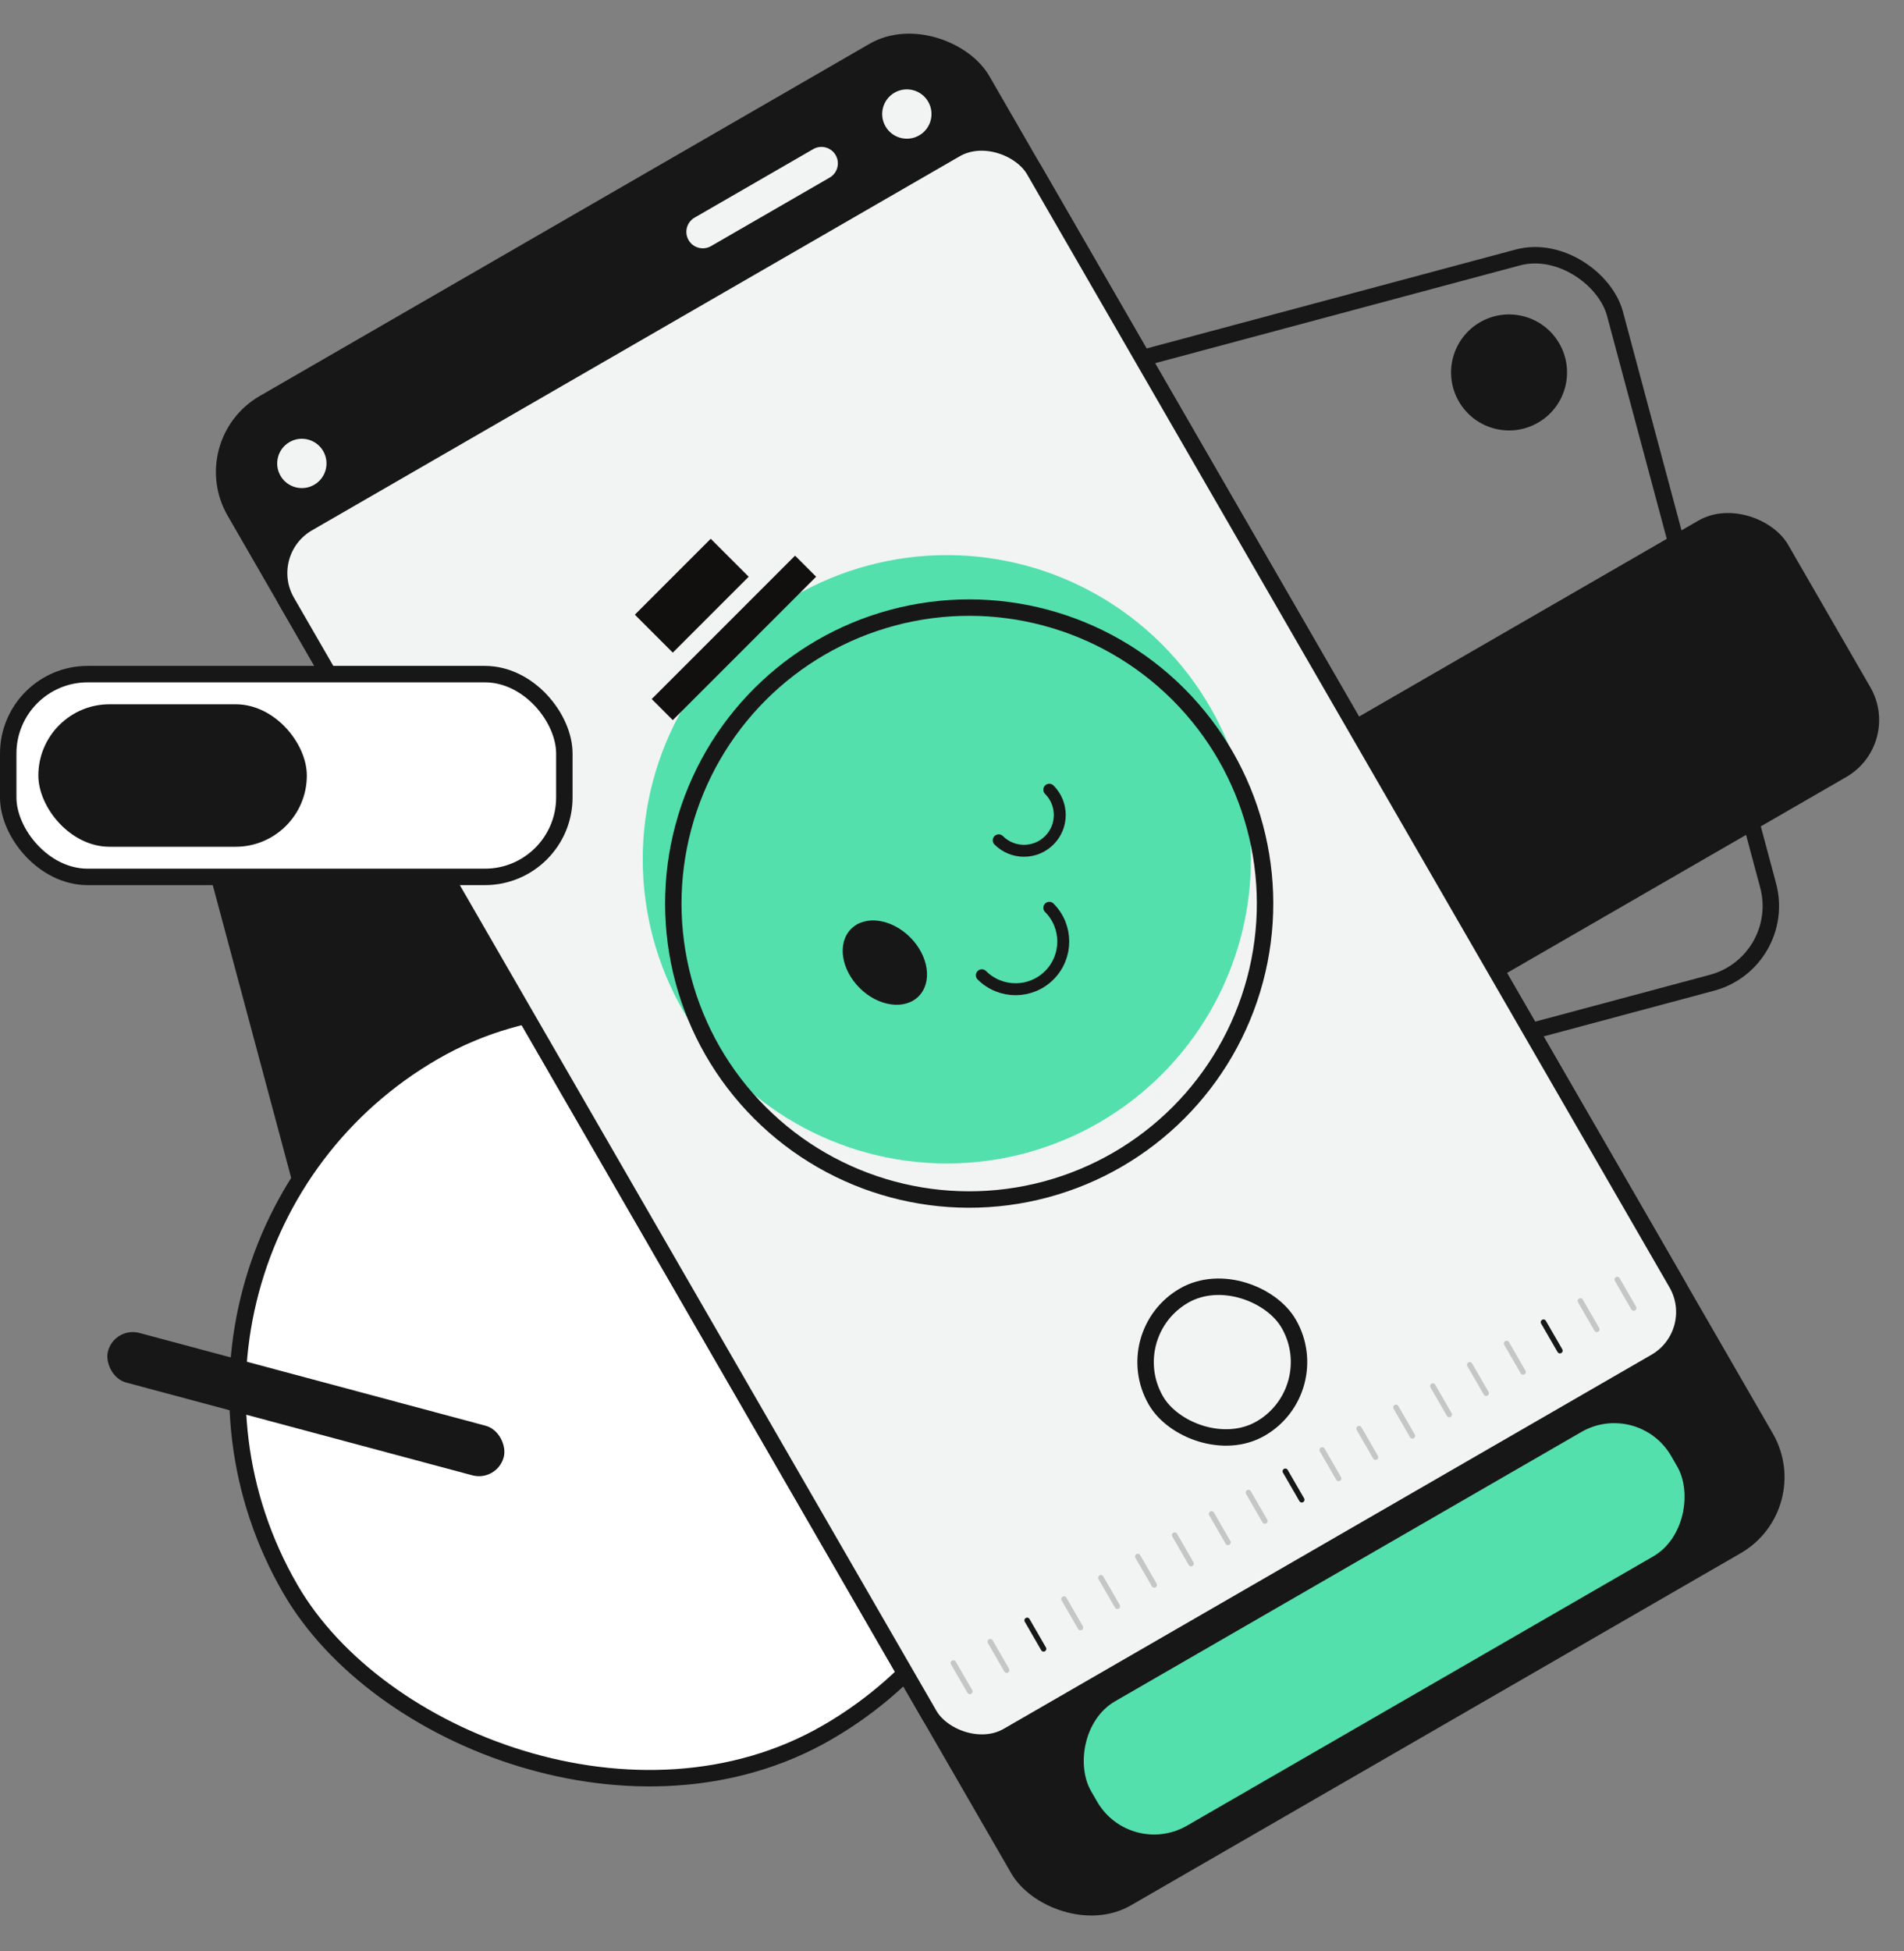 <svg width="695" height="712" viewBox="0 0 695 712" fill="none" xmlns="http://www.w3.org/2000/svg">
  <rect x="0" y="0" width="695" height="712" fill="#808080" stroke="none"/>
  <rect x="317.326" y="157.382" width="274" height="274" rx="29" transform="rotate(-15 317.326 157.382)" stroke="#181717" stroke-width="6"/>
  <rect x="66" y="279.469" width="280" height="280" rx="32" transform="rotate(-15 66 279.469)" fill="#181717"/>
  <rect x="427" y="301.377" width="246.754" height="108.022" rx="24" transform="rotate(-30 427 301.377)" fill="#181717"/>
  <rect x="34.201" y="455.532" width="286.867" height="286.867" rx="143.433" transform="rotate(-30 34.201 455.532)" fill="white"/>
  <rect x="34.201" y="455.532" width="286.867" height="286.867" rx="143.433" transform="rotate(-30 34.201 455.532)" stroke="#181717" stroke-width="6"/>
  <rect x="67.103" y="160.5" width="321" height="636" rx="32" transform="rotate(-30 67.103 160.5)" fill="#181717"/>
  <rect x="94.201" y="201.435" width="315" height="511" rx="21" transform="rotate(-30 94.201 201.435)" fill="#F1F4F3" stroke="#181717" stroke-width="6"/>
  <circle cx="345.616" cy="313.572" r="111" transform="rotate(-45 345.616 313.572)" fill="#53E0AD"/>
  <circle cx="353.772" cy="329.728" r="108" transform="rotate(-45 353.772 329.728)" stroke="#181717" stroke-width="6"/>
  <ellipse cx="322.992" cy="351.274" rx="13.059" ry="17.412" transform="rotate(-45 322.992 351.274)" fill="#181717"/>
  <path d="M383.013 331.267C389.813 338.066 389.813 349.091 383.013 355.891C376.214 362.69 365.189 362.69 358.389 355.891" stroke="#181717" stroke-width="4.353" stroke-linecap="round" stroke-linejoin="round"/>
  <path d="M383.013 288.175C388.113 293.275 388.113 301.543 383.013 306.643C377.914 311.743 369.645 311.743 364.545 306.643" stroke="#181717" stroke-width="4.353" stroke-linecap="round" stroke-linejoin="round"/>
  <rect x="231.731" y="224.31" width="39.176" height="19.588" transform="rotate(-45 231.731 224.31)" fill="#12100F"/>
  <rect x="237.887" y="255.09" width="74" height="10.882" transform="rotate(-45 237.887 255.09)" fill="#12100F"/>
  <path opacity="0.2" d="M348.002 606.85L354.002 617.242" stroke="#181717" stroke-width="2" stroke-linecap="round" stroke-linejoin="round"/>
  <path opacity="0.2" d="M361.464 599.077L367.464 609.47" stroke="#181717" stroke-width="2" stroke-linecap="round" stroke-linejoin="round"/>
  <path d="M374.927 591.305L380.927 601.697" stroke="#181717" stroke-width="2" stroke-linecap="round" stroke-linejoin="round"/>
  <path opacity="0.2" d="M388.39 583.532L394.39 593.924" stroke="#181717" stroke-width="2" stroke-linecap="round" stroke-linejoin="round"/>
  <path opacity="0.2" d="M401.853 575.759L407.853 586.151" stroke="#181717" stroke-width="2" stroke-linecap="round" stroke-linejoin="round"/>
  <path opacity="0.2" d="M415.315 567.986L421.315 578.379" stroke="#181717" stroke-width="2" stroke-linecap="round" stroke-linejoin="round"/>
  <path opacity="0.2" d="M428.778 560.214L434.778 570.606" stroke="#181717" stroke-width="2" stroke-linecap="round" stroke-linejoin="round"/>
  <path opacity="0.2" d="M442.241 552.441L448.241 562.833" stroke="#181717" stroke-width="2" stroke-linecap="round" stroke-linejoin="round"/>
  <path opacity="0.2" d="M455.704 544.668L461.704 555.06" stroke="#181717" stroke-width="2" stroke-linecap="round" stroke-linejoin="round"/>
  <path d="M469.167 536.895L475.167 547.288" stroke="#181717" stroke-width="2" stroke-linecap="round" stroke-linejoin="round"/>
  <path opacity="0.2" d="M482.629 529.123L488.629 539.515" stroke="#181717" stroke-width="2" stroke-linecap="round" stroke-linejoin="round"/>
  <path opacity="0.2" d="M496.092 521.35L502.092 531.742" stroke="#181717" stroke-width="2" stroke-linecap="round" stroke-linejoin="round"/>
  <path opacity="0.2" d="M509.555 513.577L515.555 523.97" stroke="#181717" stroke-width="2" stroke-linecap="round" stroke-linejoin="round"/>
  <path opacity="0.2" d="M523.018 505.805L529.018 516.197" stroke="#181717" stroke-width="2" stroke-linecap="round" stroke-linejoin="round"/>
  <path opacity="0.2" d="M536.48 498.032L542.48 508.424" stroke="#181717" stroke-width="2" stroke-linecap="round" stroke-linejoin="round"/>
  <path opacity="0.2" d="M549.943 490.259L555.943 500.651" stroke="#181717" stroke-width="2" stroke-linecap="round" stroke-linejoin="round"/>
  <path d="M563.406 482.486L569.406 492.879" stroke="#181717" stroke-width="2" stroke-linecap="round" stroke-linejoin="round"/>
  <path opacity="0.2" d="M576.869 474.714L582.869 485.106" stroke="#181717" stroke-width="2" stroke-linecap="round" stroke-linejoin="round"/>
  <path opacity="0.2" d="M590.331 466.941L596.331 477.333" stroke="#181717" stroke-width="2" stroke-linecap="round" stroke-linejoin="round"/>
  <rect x="407.918" y="486.81" width="56" height="56" rx="28" transform="rotate(-30 407.918 486.81)" stroke="#181717" stroke-width="6"/>
  <rect width="244.524" height="52.438" rx="24" transform="matrix(0.866 -0.5 -0.5 -0.866 412.477 678.23)" fill="#53E0AD"/>
  <path fill-rule="evenodd" clip-rule="evenodd" d="M117.976 164.615C120.461 168.919 118.986 174.424 114.681 176.909C110.377 179.394 104.872 177.919 102.387 173.615C99.902 169.31 101.377 163.806 105.681 161.32C109.986 158.835 115.49 160.31 117.976 164.615ZM338.812 37.115C341.297 41.419 339.823 46.924 335.518 49.409C331.213 51.894 325.709 50.419 323.224 46.115C320.738 41.81 322.213 36.306 326.518 33.821C330.823 31.335 336.327 32.81 338.812 37.115ZM253.54 79.419C250.67 81.075 249.687 84.745 251.344 87.615C253 90.484 256.67 91.468 259.54 89.811L302.841 64.811C305.711 63.154 306.694 59.484 305.037 56.615C303.38 53.745 299.711 52.762 296.841 54.419L253.54 79.419Z" fill="#F1F4F3"/>
  <circle cx="550.841" cy="135.912" r="21.165" transform="rotate(-30 550.841 135.912)" fill="#181717"/>
  <rect x="3" y="246" width="203" height="74" rx="29" fill="white"/>
  <rect x="3" y="246" width="203" height="74" rx="29" stroke="#181717" stroke-width="6"/>
  <rect x="14" y="257" width="98" height="52" rx="26" fill="#181717"/>
  <rect x="181.449" y="540.796" width="149.544" height="18.73" rx="9.365" transform="rotate(-165 181.449 540.796)" fill="#181717"/>
</svg>
